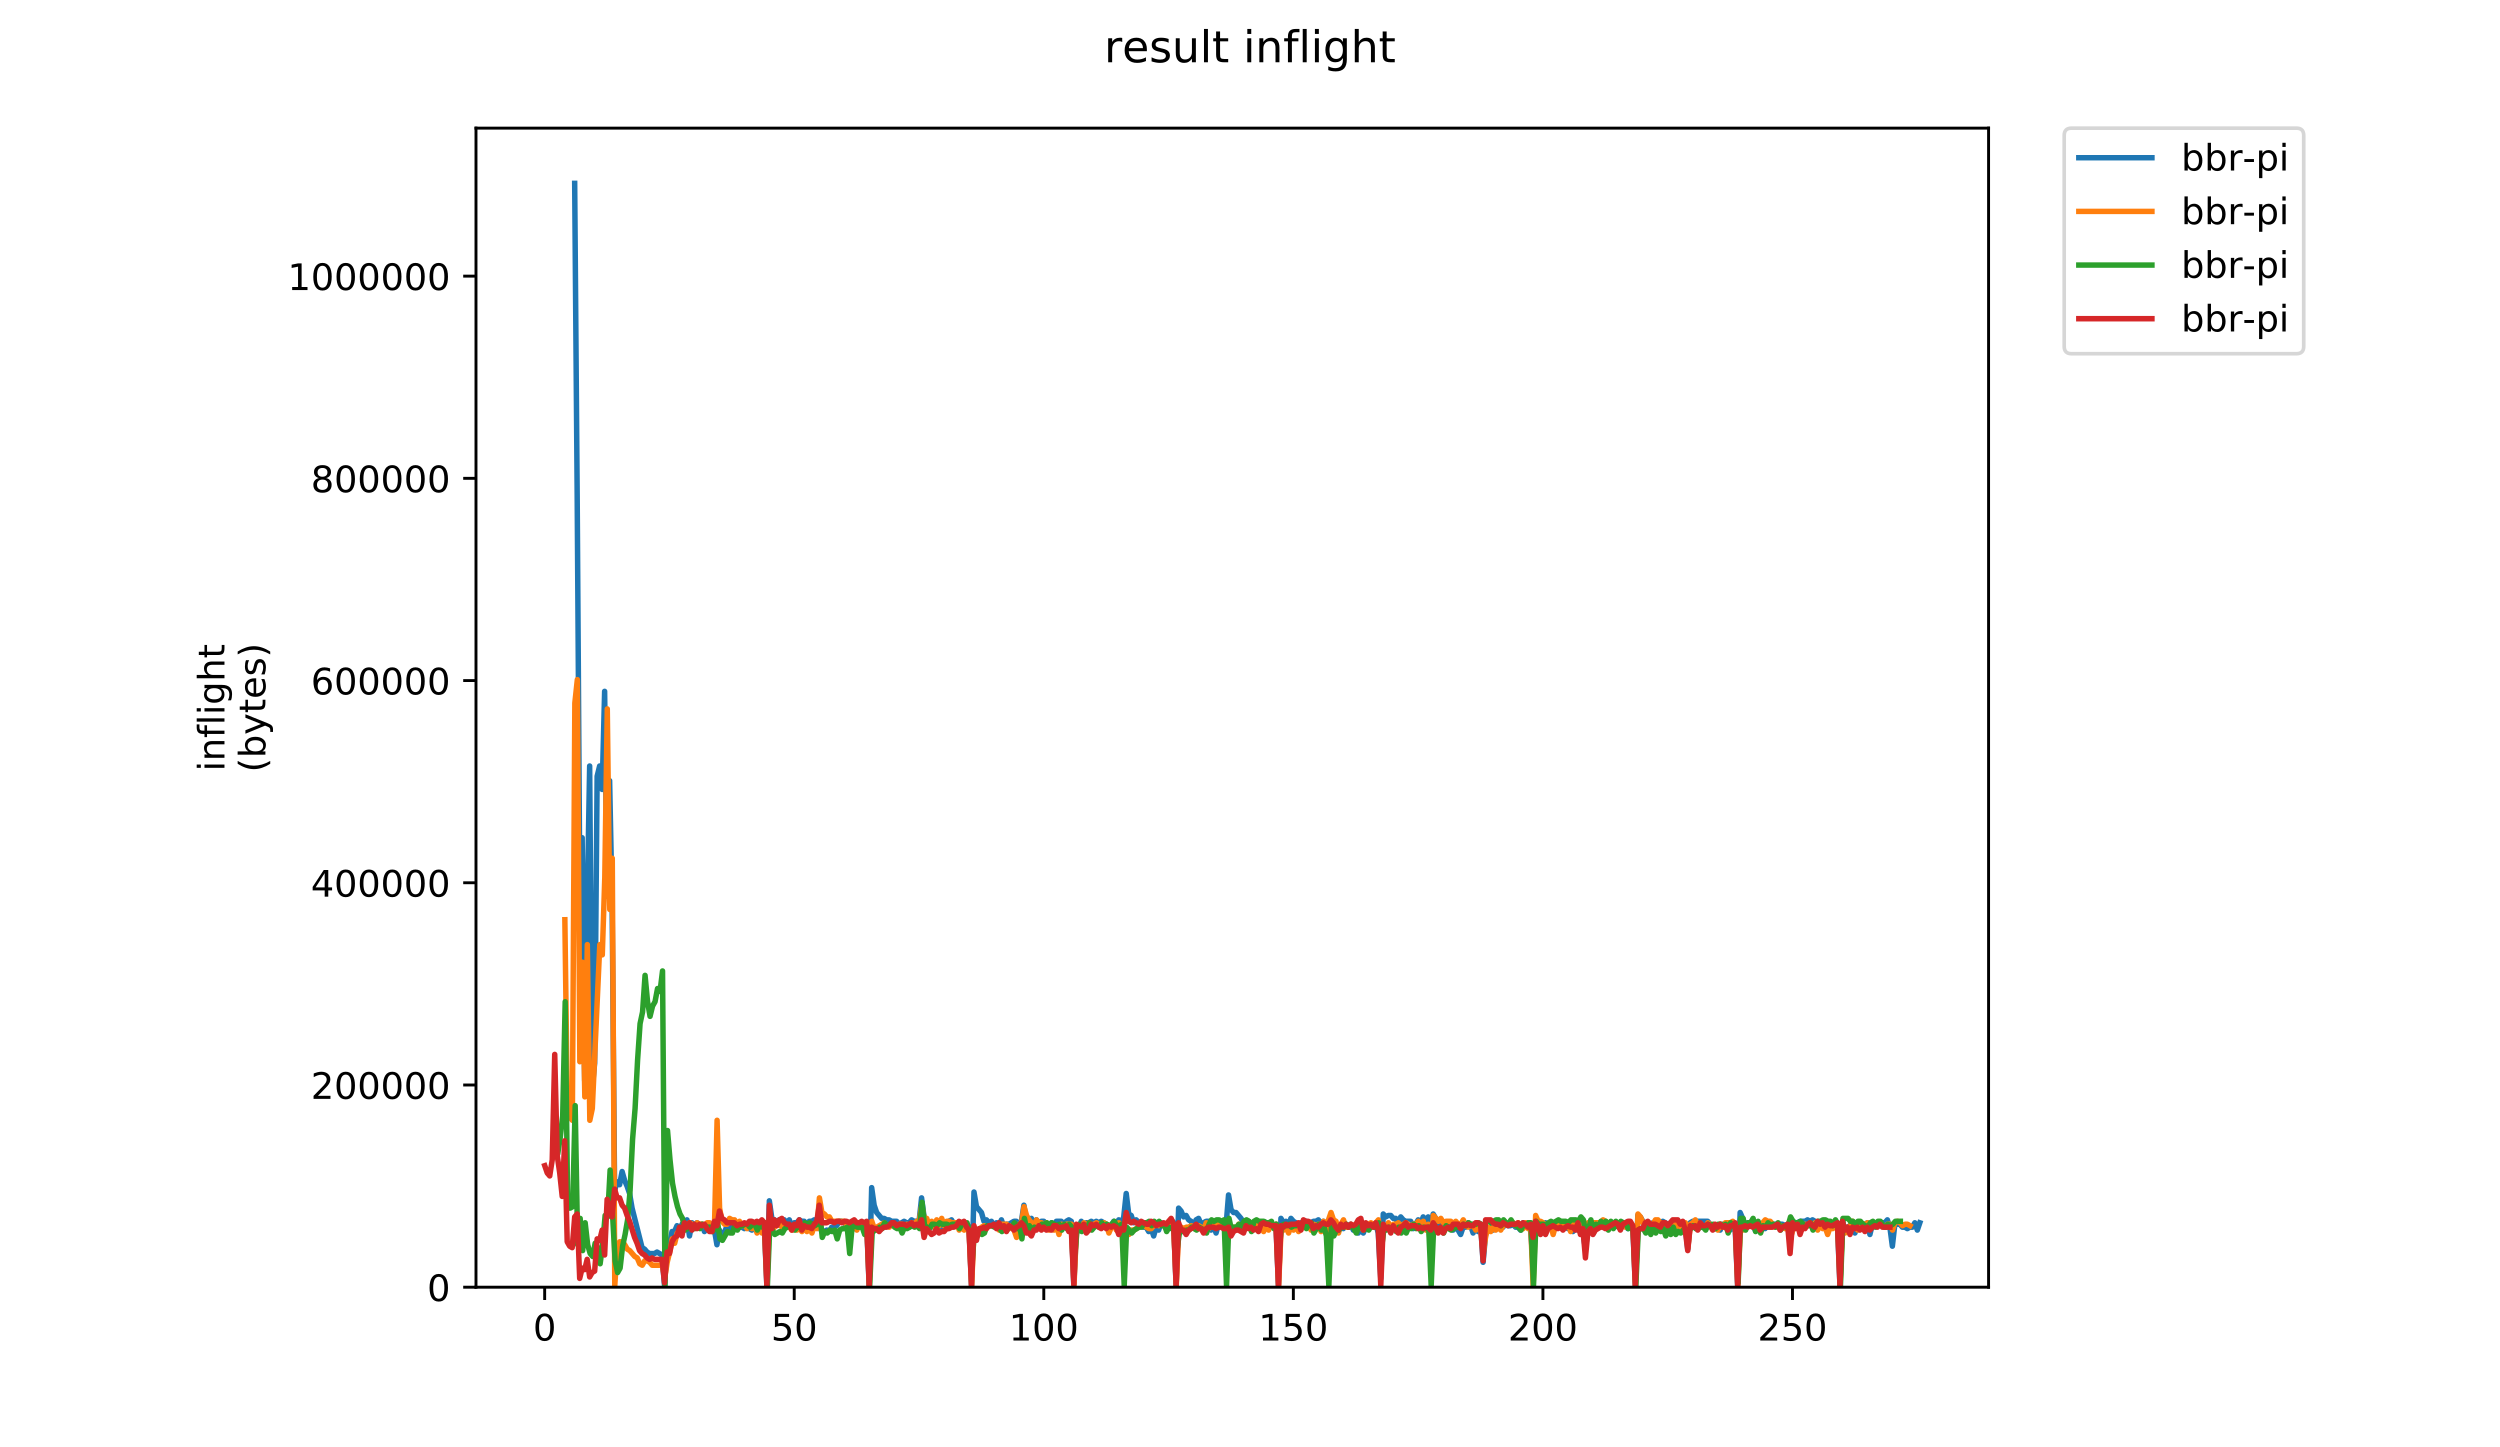<?xml version="1.0" encoding="utf-8" standalone="no"?>
<!DOCTYPE svg PUBLIC "-//W3C//DTD SVG 1.1//EN"
  "http://www.w3.org/Graphics/SVG/1.1/DTD/svg11.dtd">
<!-- Created with matplotlib (https://matplotlib.org/) -->
<svg height="396pt" version="1.1" viewBox="0 0 684 396" width="684pt" xmlns="http://www.w3.org/2000/svg" xmlns:xlink="http://www.w3.org/1999/xlink">
 <defs>
  <style type="text/css">
*{stroke-linecap:butt;stroke-linejoin:round;}
  </style>
 </defs>
 <g id="figure_1">
  <g id="patch_1">
   <path d="M 0 396 
L 684 396 
L 684 0 
L 0 0 
z
" style="fill:#ffffff;"/>
  </g>
  <g id="axes_1">
   <g id="patch_2">
    <path d="M 130.23 352.174 
L 544.074 352.174 
L 544.074 35.062 
L 130.23 35.062 
z
" style="fill:#ffffff;"/>
   </g>
   <g id="matplotlib.axis_1">
    <g id="xtick_1">
     <g id="line2d_1">
      <defs>
       <path d="M 0 0 
L 0 3.5 
" id="m4eec8fb317" style="stroke:#000000;stroke-width:0.8;"/>
      </defs>
      <g>
       <use style="stroke:#000000;stroke-width:0.8;" x="149.021" xlink:href="#m4eec8fb317" y="352.174"/>
      </g>
     </g>
     <g id="text_1">
      <!-- 0 -->
      <defs>
       <path d="M 31.781 66.406 
Q 24.172 66.406 20.328 58.906 
Q 16.5 51.422 16.5 36.375 
Q 16.5 21.391 20.328 13.891 
Q 24.172 6.391 31.781 6.391 
Q 39.453 6.391 43.281 13.891 
Q 47.125 21.391 47.125 36.375 
Q 47.125 51.422 43.281 58.906 
Q 39.453 66.406 31.781 66.406 
z
M 31.781 74.219 
Q 44.047 74.219 50.516 64.516 
Q 56.984 54.828 56.984 36.375 
Q 56.984 17.969 50.516 8.266 
Q 44.047 -1.422 31.781 -1.422 
Q 19.531 -1.422 13.062 8.266 
Q 6.594 17.969 6.594 36.375 
Q 6.594 54.828 13.062 64.516 
Q 19.531 74.219 31.781 74.219 
z
" id="DejaVuSans-48"/>
      </defs>
      <g transform="translate(145.84 366.773)scale(0.1 -0.1)">
       <use xlink:href="#DejaVuSans-48"/>
      </g>
     </g>
    </g>
    <g id="xtick_2">
     <g id="line2d_2">
      <g>
       <use style="stroke:#000000;stroke-width:0.8;" x="217.301" xlink:href="#m4eec8fb317" y="352.174"/>
      </g>
     </g>
     <g id="text_2">
      <!-- 50 -->
      <defs>
       <path d="M 10.797 72.906 
L 49.516 72.906 
L 49.516 64.594 
L 19.828 64.594 
L 19.828 46.734 
Q 21.969 47.469 24.109 47.828 
Q 26.266 48.188 28.422 48.188 
Q 40.625 48.188 47.75 41.5 
Q 54.891 34.812 54.891 23.391 
Q 54.891 11.625 47.562 5.094 
Q 40.234 -1.422 26.906 -1.422 
Q 22.312 -1.422 17.547 -0.641 
Q 12.797 0.141 7.719 1.703 
L 7.719 11.625 
Q 12.109 9.234 16.797 8.062 
Q 21.484 6.891 26.703 6.891 
Q 35.156 6.891 40.078 11.328 
Q 45.016 15.766 45.016 23.391 
Q 45.016 31 40.078 35.438 
Q 35.156 39.891 26.703 39.891 
Q 22.75 39.891 18.812 39.016 
Q 14.891 38.141 10.797 36.281 
z
" id="DejaVuSans-53"/>
      </defs>
      <g transform="translate(210.939 366.773)scale(0.1 -0.1)">
       <use xlink:href="#DejaVuSans-53"/>
       <use x="63.623" xlink:href="#DejaVuSans-48"/>
      </g>
     </g>
    </g>
    <g id="xtick_3">
     <g id="line2d_3">
      <g>
       <use style="stroke:#000000;stroke-width:0.8;" x="285.581" xlink:href="#m4eec8fb317" y="352.174"/>
      </g>
     </g>
     <g id="text_3">
      <!-- 100 -->
      <defs>
       <path d="M 12.406 8.297 
L 28.516 8.297 
L 28.516 63.922 
L 10.984 60.406 
L 10.984 69.391 
L 28.422 72.906 
L 38.281 72.906 
L 38.281 8.297 
L 54.391 8.297 
L 54.391 0 
L 12.406 0 
z
" id="DejaVuSans-49"/>
      </defs>
      <g transform="translate(276.038 366.773)scale(0.1 -0.1)">
       <use xlink:href="#DejaVuSans-49"/>
       <use x="63.623" xlink:href="#DejaVuSans-48"/>
       <use x="127.246" xlink:href="#DejaVuSans-48"/>
      </g>
     </g>
    </g>
    <g id="xtick_4">
     <g id="line2d_4">
      <g>
       <use style="stroke:#000000;stroke-width:0.8;" x="353.862" xlink:href="#m4eec8fb317" y="352.174"/>
      </g>
     </g>
     <g id="text_4">
      <!-- 150 -->
      <g transform="translate(344.318 366.773)scale(0.1 -0.1)">
       <use xlink:href="#DejaVuSans-49"/>
       <use x="63.623" xlink:href="#DejaVuSans-53"/>
       <use x="127.246" xlink:href="#DejaVuSans-48"/>
      </g>
     </g>
    </g>
    <g id="xtick_5">
     <g id="line2d_5">
      <g>
       <use style="stroke:#000000;stroke-width:0.8;" x="422.142" xlink:href="#m4eec8fb317" y="352.174"/>
      </g>
     </g>
     <g id="text_5">
      <!-- 200 -->
      <defs>
       <path d="M 19.188 8.297 
L 53.609 8.297 
L 53.609 0 
L 7.328 0 
L 7.328 8.297 
Q 12.938 14.109 22.625 23.891 
Q 32.328 33.688 34.812 36.531 
Q 39.547 41.844 41.422 45.531 
Q 43.312 49.219 43.312 52.781 
Q 43.312 58.594 39.234 62.25 
Q 35.156 65.922 28.609 65.922 
Q 23.969 65.922 18.812 64.312 
Q 13.672 62.703 7.812 59.422 
L 7.812 69.391 
Q 13.766 71.781 18.938 73 
Q 24.125 74.219 28.422 74.219 
Q 39.75 74.219 46.484 68.547 
Q 53.219 62.891 53.219 53.422 
Q 53.219 48.922 51.531 44.891 
Q 49.859 40.875 45.406 35.406 
Q 44.188 33.984 37.641 27.219 
Q 31.109 20.453 19.188 8.297 
z
" id="DejaVuSans-50"/>
      </defs>
      <g transform="translate(412.598 366.773)scale(0.1 -0.1)">
       <use xlink:href="#DejaVuSans-50"/>
       <use x="63.623" xlink:href="#DejaVuSans-48"/>
       <use x="127.246" xlink:href="#DejaVuSans-48"/>
      </g>
     </g>
    </g>
    <g id="xtick_6">
     <g id="line2d_6">
      <g>
       <use style="stroke:#000000;stroke-width:0.8;" x="490.422" xlink:href="#m4eec8fb317" y="352.174"/>
      </g>
     </g>
     <g id="text_6">
      <!-- 250 -->
      <g transform="translate(480.878 366.773)scale(0.1 -0.1)">
       <use xlink:href="#DejaVuSans-50"/>
       <use x="63.623" xlink:href="#DejaVuSans-53"/>
       <use x="127.246" xlink:href="#DejaVuSans-48"/>
      </g>
     </g>
    </g>
   </g>
   <g id="matplotlib.axis_2">
    <g id="ytick_1">
     <g id="line2d_7">
      <defs>
       <path d="M 0 0 
L -3.5 0 
" id="mfe576d25c7" style="stroke:#000000;stroke-width:0.8;"/>
      </defs>
      <g>
       <use style="stroke:#000000;stroke-width:0.8;" x="130.23" xlink:href="#mfe576d25c7" y="352.174"/>
      </g>
     </g>
     <g id="text_7">
      <!-- 0 -->
      <g transform="translate(116.868 355.973)scale(0.1 -0.1)">
       <use xlink:href="#DejaVuSans-48"/>
      </g>
     </g>
    </g>
    <g id="ytick_2">
     <g id="line2d_8">
      <g>
       <use style="stroke:#000000;stroke-width:0.8;" x="130.23" xlink:href="#mfe576d25c7" y="296.85"/>
      </g>
     </g>
     <g id="text_8">
      <!-- 200000 -->
      <g transform="translate(85.055 300.649)scale(0.1 -0.1)">
       <use xlink:href="#DejaVuSans-50"/>
       <use x="63.623" xlink:href="#DejaVuSans-48"/>
       <use x="127.246" xlink:href="#DejaVuSans-48"/>
       <use x="190.869" xlink:href="#DejaVuSans-48"/>
       <use x="254.492" xlink:href="#DejaVuSans-48"/>
       <use x="318.115" xlink:href="#DejaVuSans-48"/>
      </g>
     </g>
    </g>
    <g id="ytick_3">
     <g id="line2d_9">
      <g>
       <use style="stroke:#000000;stroke-width:0.8;" x="130.23" xlink:href="#mfe576d25c7" y="241.526"/>
      </g>
     </g>
     <g id="text_9">
      <!-- 400000 -->
      <defs>
       <path d="M 37.797 64.312 
L 12.891 25.391 
L 37.797 25.391 
z
M 35.203 72.906 
L 47.609 72.906 
L 47.609 25.391 
L 58.016 25.391 
L 58.016 17.188 
L 47.609 17.188 
L 47.609 0 
L 37.797 0 
L 37.797 17.188 
L 4.891 17.188 
L 4.891 26.703 
z
" id="DejaVuSans-52"/>
      </defs>
      <g transform="translate(85.055 245.326)scale(0.1 -0.1)">
       <use xlink:href="#DejaVuSans-52"/>
       <use x="63.623" xlink:href="#DejaVuSans-48"/>
       <use x="127.246" xlink:href="#DejaVuSans-48"/>
       <use x="190.869" xlink:href="#DejaVuSans-48"/>
       <use x="254.492" xlink:href="#DejaVuSans-48"/>
       <use x="318.115" xlink:href="#DejaVuSans-48"/>
      </g>
     </g>
    </g>
    <g id="ytick_4">
     <g id="line2d_10">
      <g>
       <use style="stroke:#000000;stroke-width:0.8;" x="130.23" xlink:href="#mfe576d25c7" y="186.202"/>
      </g>
     </g>
     <g id="text_10">
      <!-- 600000 -->
      <defs>
       <path d="M 33.016 40.375 
Q 26.375 40.375 22.484 35.828 
Q 18.609 31.297 18.609 23.391 
Q 18.609 15.531 22.484 10.953 
Q 26.375 6.391 33.016 6.391 
Q 39.656 6.391 43.531 10.953 
Q 47.406 15.531 47.406 23.391 
Q 47.406 31.297 43.531 35.828 
Q 39.656 40.375 33.016 40.375 
z
M 52.594 71.297 
L 52.594 62.312 
Q 48.875 64.062 45.094 64.984 
Q 41.312 65.922 37.594 65.922 
Q 27.828 65.922 22.672 59.328 
Q 17.531 52.734 16.797 39.406 
Q 19.672 43.656 24.016 45.922 
Q 28.375 48.188 33.594 48.188 
Q 44.578 48.188 50.953 41.516 
Q 57.328 34.859 57.328 23.391 
Q 57.328 12.156 50.688 5.359 
Q 44.047 -1.422 33.016 -1.422 
Q 20.359 -1.422 13.672 8.266 
Q 6.984 17.969 6.984 36.375 
Q 6.984 53.656 15.188 63.938 
Q 23.391 74.219 37.203 74.219 
Q 40.922 74.219 44.703 73.484 
Q 48.484 72.75 52.594 71.297 
z
" id="DejaVuSans-54"/>
      </defs>
      <g transform="translate(85.055 190.002)scale(0.1 -0.1)">
       <use xlink:href="#DejaVuSans-54"/>
       <use x="63.623" xlink:href="#DejaVuSans-48"/>
       <use x="127.246" xlink:href="#DejaVuSans-48"/>
       <use x="190.869" xlink:href="#DejaVuSans-48"/>
       <use x="254.492" xlink:href="#DejaVuSans-48"/>
       <use x="318.115" xlink:href="#DejaVuSans-48"/>
      </g>
     </g>
    </g>
    <g id="ytick_5">
     <g id="line2d_11">
      <g>
       <use style="stroke:#000000;stroke-width:0.8;" x="130.23" xlink:href="#mfe576d25c7" y="130.878"/>
      </g>
     </g>
     <g id="text_11">
      <!-- 800000 -->
      <defs>
       <path d="M 31.781 34.625 
Q 24.75 34.625 20.719 30.859 
Q 16.703 27.094 16.703 20.516 
Q 16.703 13.922 20.719 10.156 
Q 24.75 6.391 31.781 6.391 
Q 38.812 6.391 42.859 10.172 
Q 46.922 13.969 46.922 20.516 
Q 46.922 27.094 42.891 30.859 
Q 38.875 34.625 31.781 34.625 
z
M 21.922 38.812 
Q 15.578 40.375 12.031 44.719 
Q 8.5 49.078 8.5 55.328 
Q 8.5 64.062 14.719 69.141 
Q 20.953 74.219 31.781 74.219 
Q 42.672 74.219 48.875 69.141 
Q 55.078 64.062 55.078 55.328 
Q 55.078 49.078 51.531 44.719 
Q 48 40.375 41.703 38.812 
Q 48.828 37.156 52.797 32.312 
Q 56.781 27.484 56.781 20.516 
Q 56.781 9.906 50.312 4.234 
Q 43.844 -1.422 31.781 -1.422 
Q 19.734 -1.422 13.25 4.234 
Q 6.781 9.906 6.781 20.516 
Q 6.781 27.484 10.781 32.312 
Q 14.797 37.156 21.922 38.812 
z
M 18.312 54.391 
Q 18.312 48.734 21.844 45.562 
Q 25.391 42.391 31.781 42.391 
Q 38.141 42.391 41.719 45.562 
Q 45.312 48.734 45.312 54.391 
Q 45.312 60.062 41.719 63.234 
Q 38.141 66.406 31.781 66.406 
Q 25.391 66.406 21.844 63.234 
Q 18.312 60.062 18.312 54.391 
z
" id="DejaVuSans-56"/>
      </defs>
      <g transform="translate(85.055 134.678)scale(0.1 -0.1)">
       <use xlink:href="#DejaVuSans-56"/>
       <use x="63.623" xlink:href="#DejaVuSans-48"/>
       <use x="127.246" xlink:href="#DejaVuSans-48"/>
       <use x="190.869" xlink:href="#DejaVuSans-48"/>
       <use x="254.492" xlink:href="#DejaVuSans-48"/>
       <use x="318.115" xlink:href="#DejaVuSans-48"/>
      </g>
     </g>
    </g>
    <g id="ytick_6">
     <g id="line2d_12">
      <g>
       <use style="stroke:#000000;stroke-width:0.8;" x="130.23" xlink:href="#mfe576d25c7" y="75.555"/>
      </g>
     </g>
     <g id="text_12">
      <!-- 1000000 -->
      <g transform="translate(78.693 79.354)scale(0.1 -0.1)">
       <use xlink:href="#DejaVuSans-49"/>
       <use x="63.623" xlink:href="#DejaVuSans-48"/>
       <use x="127.246" xlink:href="#DejaVuSans-48"/>
       <use x="190.869" xlink:href="#DejaVuSans-48"/>
       <use x="254.492" xlink:href="#DejaVuSans-48"/>
       <use x="318.115" xlink:href="#DejaVuSans-48"/>
       <use x="381.738" xlink:href="#DejaVuSans-48"/>
      </g>
     </g>
    </g>
    <g id="text_13">
     <!-- inflight -->
     <defs>
      <path d="M 9.422 54.688 
L 18.406 54.688 
L 18.406 0 
L 9.422 0 
z
M 9.422 75.984 
L 18.406 75.984 
L 18.406 64.594 
L 9.422 64.594 
z
" id="DejaVuSans-105"/>
      <path d="M 54.891 33.016 
L 54.891 0 
L 45.906 0 
L 45.906 32.719 
Q 45.906 40.484 42.875 44.328 
Q 39.844 48.188 33.797 48.188 
Q 26.516 48.188 22.312 43.547 
Q 18.109 38.922 18.109 30.906 
L 18.109 0 
L 9.078 0 
L 9.078 54.688 
L 18.109 54.688 
L 18.109 46.188 
Q 21.344 51.125 25.703 53.562 
Q 30.078 56 35.797 56 
Q 45.219 56 50.047 50.172 
Q 54.891 44.344 54.891 33.016 
z
" id="DejaVuSans-110"/>
      <path d="M 37.109 75.984 
L 37.109 68.5 
L 28.516 68.5 
Q 23.688 68.5 21.797 66.547 
Q 19.922 64.594 19.922 59.516 
L 19.922 54.688 
L 34.719 54.688 
L 34.719 47.703 
L 19.922 47.703 
L 19.922 0 
L 10.891 0 
L 10.891 47.703 
L 2.297 47.703 
L 2.297 54.688 
L 10.891 54.688 
L 10.891 58.5 
Q 10.891 67.625 15.141 71.797 
Q 19.391 75.984 28.609 75.984 
z
" id="DejaVuSans-102"/>
      <path d="M 9.422 75.984 
L 18.406 75.984 
L 18.406 0 
L 9.422 0 
z
" id="DejaVuSans-108"/>
      <path d="M 45.406 27.984 
Q 45.406 37.75 41.375 43.109 
Q 37.359 48.484 30.078 48.484 
Q 22.859 48.484 18.828 43.109 
Q 14.797 37.75 14.797 27.984 
Q 14.797 18.266 18.828 12.891 
Q 22.859 7.516 30.078 7.516 
Q 37.359 7.516 41.375 12.891 
Q 45.406 18.266 45.406 27.984 
z
M 54.391 6.781 
Q 54.391 -7.172 48.188 -13.984 
Q 42 -20.797 29.203 -20.797 
Q 24.469 -20.797 20.266 -20.094 
Q 16.062 -19.391 12.109 -17.922 
L 12.109 -9.188 
Q 16.062 -11.328 19.922 -12.344 
Q 23.781 -13.375 27.781 -13.375 
Q 36.625 -13.375 41.016 -8.766 
Q 45.406 -4.156 45.406 5.172 
L 45.406 9.625 
Q 42.625 4.781 38.281 2.391 
Q 33.938 0 27.875 0 
Q 17.828 0 11.672 7.656 
Q 5.516 15.328 5.516 27.984 
Q 5.516 40.672 11.672 48.328 
Q 17.828 56 27.875 56 
Q 33.938 56 38.281 53.609 
Q 42.625 51.219 45.406 46.391 
L 45.406 54.688 
L 54.391 54.688 
z
" id="DejaVuSans-103"/>
      <path d="M 54.891 33.016 
L 54.891 0 
L 45.906 0 
L 45.906 32.719 
Q 45.906 40.484 42.875 44.328 
Q 39.844 48.188 33.797 48.188 
Q 26.516 48.188 22.312 43.547 
Q 18.109 38.922 18.109 30.906 
L 18.109 0 
L 9.078 0 
L 9.078 75.984 
L 18.109 75.984 
L 18.109 46.188 
Q 21.344 51.125 25.703 53.562 
Q 30.078 56 35.797 56 
Q 45.219 56 50.047 50.172 
Q 54.891 44.344 54.891 33.016 
z
" id="DejaVuSans-104"/>
      <path d="M 18.312 70.219 
L 18.312 54.688 
L 36.812 54.688 
L 36.812 47.703 
L 18.312 47.703 
L 18.312 18.016 
Q 18.312 11.328 20.141 9.422 
Q 21.969 7.516 27.594 7.516 
L 36.812 7.516 
L 36.812 0 
L 27.594 0 
Q 17.188 0 13.234 3.875 
Q 9.281 7.766 9.281 18.016 
L 9.281 47.703 
L 2.688 47.703 
L 2.688 54.688 
L 9.281 54.688 
L 9.281 70.219 
z
" id="DejaVuSans-116"/>
     </defs>
     <g transform="translate(61.415 211.018)rotate(-90)scale(0.1 -0.1)">
      <use xlink:href="#DejaVuSans-105"/>
      <use x="27.783" xlink:href="#DejaVuSans-110"/>
      <use x="91.162" xlink:href="#DejaVuSans-102"/>
      <use x="126.367" xlink:href="#DejaVuSans-108"/>
      <use x="154.15" xlink:href="#DejaVuSans-105"/>
      <use x="181.934" xlink:href="#DejaVuSans-103"/>
      <use x="245.41" xlink:href="#DejaVuSans-104"/>
      <use x="308.789" xlink:href="#DejaVuSans-116"/>
     </g>
     <!-- (bytes) -->
     <defs>
      <path d="M 31 75.875 
Q 24.469 64.656 21.281 53.656 
Q 18.109 42.672 18.109 31.391 
Q 18.109 20.125 21.312 9.062 
Q 24.516 -2 31 -13.188 
L 23.188 -13.188 
Q 15.875 -1.703 12.234 9.375 
Q 8.594 20.453 8.594 31.391 
Q 8.594 42.281 12.203 53.312 
Q 15.828 64.359 23.188 75.875 
z
" id="DejaVuSans-40"/>
      <path d="M 48.688 27.297 
Q 48.688 37.203 44.609 42.844 
Q 40.531 48.484 33.406 48.484 
Q 26.266 48.484 22.188 42.844 
Q 18.109 37.203 18.109 27.297 
Q 18.109 17.391 22.188 11.75 
Q 26.266 6.109 33.406 6.109 
Q 40.531 6.109 44.609 11.75 
Q 48.688 17.391 48.688 27.297 
z
M 18.109 46.391 
Q 20.953 51.266 25.266 53.625 
Q 29.594 56 35.594 56 
Q 45.562 56 51.781 48.094 
Q 58.016 40.188 58.016 27.297 
Q 58.016 14.406 51.781 6.484 
Q 45.562 -1.422 35.594 -1.422 
Q 29.594 -1.422 25.266 0.953 
Q 20.953 3.328 18.109 8.203 
L 18.109 0 
L 9.078 0 
L 9.078 75.984 
L 18.109 75.984 
z
" id="DejaVuSans-98"/>
      <path d="M 32.172 -5.078 
Q 28.375 -14.844 24.75 -17.812 
Q 21.141 -20.797 15.094 -20.797 
L 7.906 -20.797 
L 7.906 -13.281 
L 13.188 -13.281 
Q 16.891 -13.281 18.938 -11.516 
Q 21 -9.766 23.484 -3.219 
L 25.094 0.875 
L 2.984 54.688 
L 12.5 54.688 
L 29.594 11.922 
L 46.688 54.688 
L 56.203 54.688 
z
" id="DejaVuSans-121"/>
      <path d="M 56.203 29.594 
L 56.203 25.203 
L 14.891 25.203 
Q 15.484 15.922 20.484 11.062 
Q 25.484 6.203 34.422 6.203 
Q 39.594 6.203 44.453 7.469 
Q 49.312 8.734 54.109 11.281 
L 54.109 2.781 
Q 49.266 0.734 44.188 -0.344 
Q 39.109 -1.422 33.891 -1.422 
Q 20.797 -1.422 13.156 6.188 
Q 5.516 13.812 5.516 26.812 
Q 5.516 40.234 12.766 48.109 
Q 20.016 56 32.328 56 
Q 43.359 56 49.781 48.891 
Q 56.203 41.797 56.203 29.594 
z
M 47.219 32.234 
Q 47.125 39.594 43.094 43.984 
Q 39.062 48.391 32.422 48.391 
Q 24.906 48.391 20.391 44.141 
Q 15.875 39.891 15.188 32.172 
z
" id="DejaVuSans-101"/>
      <path d="M 44.281 53.078 
L 44.281 44.578 
Q 40.484 46.531 36.375 47.5 
Q 32.281 48.484 27.875 48.484 
Q 21.188 48.484 17.844 46.438 
Q 14.5 44.391 14.5 40.281 
Q 14.5 37.156 16.891 35.375 
Q 19.281 33.594 26.516 31.984 
L 29.594 31.297 
Q 39.156 29.25 43.188 25.516 
Q 47.219 21.781 47.219 15.094 
Q 47.219 7.469 41.188 3.016 
Q 35.156 -1.422 24.609 -1.422 
Q 20.219 -1.422 15.453 -0.562 
Q 10.688 0.297 5.422 2 
L 5.422 11.281 
Q 10.406 8.688 15.234 7.391 
Q 20.062 6.109 24.812 6.109 
Q 31.156 6.109 34.562 8.281 
Q 37.984 10.453 37.984 14.406 
Q 37.984 18.062 35.516 20.016 
Q 33.062 21.969 24.703 23.781 
L 21.578 24.516 
Q 13.234 26.266 9.516 29.906 
Q 5.812 33.547 5.812 39.891 
Q 5.812 47.609 11.281 51.797 
Q 16.75 56 26.812 56 
Q 31.781 56 36.172 55.266 
Q 40.578 54.547 44.281 53.078 
z
" id="DejaVuSans-115"/>
      <path d="M 8.016 75.875 
L 15.828 75.875 
Q 23.141 64.359 26.781 53.312 
Q 30.422 42.281 30.422 31.391 
Q 30.422 20.453 26.781 9.375 
Q 23.141 -1.703 15.828 -13.188 
L 8.016 -13.188 
Q 14.5 -2 17.703 9.062 
Q 20.906 20.125 20.906 31.391 
Q 20.906 42.672 17.703 53.656 
Q 14.5 64.656 8.016 75.875 
z
" id="DejaVuSans-41"/>
     </defs>
     <g transform="translate(72.613 211.295)rotate(-90)scale(0.1 -0.1)">
      <use xlink:href="#DejaVuSans-40"/>
      <use x="39.014" xlink:href="#DejaVuSans-98"/>
      <use x="102.49" xlink:href="#DejaVuSans-121"/>
      <use x="161.67" xlink:href="#DejaVuSans-116"/>
      <use x="200.879" xlink:href="#DejaVuSans-101"/>
      <use x="262.402" xlink:href="#DejaVuSans-115"/>
      <use x="314.502" xlink:href="#DejaVuSans-41"/>
     </g>
    </g>
   </g>
   <g id="line2d_13">
    <path clip-path="url(#pe3a3606c68)" d="M 157.232 50.163 
L 157.915 135.479 
L 158.598 237.618 
L 159.281 229.207 
L 159.963 295.697 
L 160.646 248.433 
L 161.329 209.58 
L 162.012 298.101 
L 162.695 290.891 
L 163.377 212.384 
L 164.06 209.58 
L 164.743 215.989 
L 165.426 189.152 
L 166.109 245.229 
L 166.791 213.586 
L 167.474 247.231 
L 168.157 325.738 
L 168.84 323.335 
L 169.523 324.136 
L 170.205 320.531 
L 170.888 322.934 
L 171.571 324.537 
L 172.254 326.539 
L 172.937 330.545 
L 175.668 341.359 
L 176.351 341.76 
L 177.033 342.561 
L 177.716 342.962 
L 179.082 342.962 
L 179.765 342.561 
L 181.13 343.362 
L 181.813 351.774 
L 182.496 340.558 
L 183.179 340.558 
L 183.861 336.953 
L 184.544 336.953 
L 185.227 335.351 
L 185.91 337.354 
L 186.593 334.951 
L 187.275 335.351 
L 187.958 333.749 
L 188.641 338.155 
L 189.324 334.55 
L 190.007 335.752 
L 190.689 334.55 
L 191.372 335.752 
L 192.055 334.951 
L 192.738 336.953 
L 193.421 335.351 
L 194.103 335.752 
L 194.786 334.951 
L 195.469 336.553 
L 196.152 340.558 
L 196.835 336.553 
L 197.518 337.755 
L 198.2 337.354 
L 198.883 335.351 
L 199.566 336.553 
L 200.249 334.55 
L 200.932 334.55 
L 201.614 335.351 
L 202.297 335.752 
L 202.98 335.752 
L 203.663 336.152 
L 204.346 335.351 
L 205.028 336.152 
L 205.711 336.553 
L 206.394 336.152 
L 207.077 334.951 
L 207.76 336.553 
L 208.442 334.55 
L 209.125 335.752 
L 209.808 351.774 
L 210.491 328.542 
L 211.174 333.349 
L 212.539 334.15 
L 213.222 333.749 
L 213.905 334.15 
L 214.588 333.749 
L 215.27 334.951 
L 215.953 333.749 
L 216.636 335.752 
L 217.319 334.55 
L 218.002 334.55 
L 218.684 333.749 
L 219.367 334.15 
L 220.05 334.15 
L 220.733 335.752 
L 221.416 334.15 
L 222.098 334.15 
L 222.781 333.749 
L 223.464 334.951 
L 224.147 335.351 
L 224.83 336.953 
L 225.512 336.953 
L 226.195 336.553 
L 226.878 336.953 
L 227.561 335.752 
L 228.244 335.752 
L 228.926 335.351 
L 229.609 334.15 
L 230.292 334.15 
L 230.975 334.55 
L 231.658 335.351 
L 232.34 335.351 
L 233.023 334.951 
L 233.706 336.152 
L 234.389 334.951 
L 235.072 335.351 
L 235.754 334.951 
L 236.437 335.351 
L 237.12 334.951 
L 237.803 351.774 
L 238.486 324.937 
L 239.168 329.744 
L 239.851 331.746 
L 241.217 333.349 
L 241.9 333.349 
L 242.582 333.749 
L 243.265 333.749 
L 243.948 334.15 
L 245.314 334.15 
L 245.996 334.951 
L 247.362 334.15 
L 248.045 334.55 
L 248.728 334.55 
L 249.411 333.749 
L 250.093 334.15 
L 251.459 334.15 
L 252.142 327.741 
L 252.825 332.948 
L 253.507 334.15 
L 254.19 334.951 
L 255.556 335.752 
L 256.239 334.951 
L 256.921 335.752 
L 257.604 335.752 
L 258.287 334.55 
L 258.97 334.951 
L 259.653 334.15 
L 260.335 333.749 
L 261.018 334.951 
L 261.701 334.55 
L 262.384 335.752 
L 263.067 335.351 
L 263.749 335.752 
L 264.432 334.951 
L 265.115 335.752 
L 265.798 351.774 
L 266.481 326.139 
L 267.163 330.144 
L 268.529 331.746 
L 269.212 334.15 
L 269.895 333.749 
L 270.577 334.55 
L 271.26 334.15 
L 271.943 335.351 
L 272.626 334.55 
L 273.309 335.351 
L 273.991 333.749 
L 274.674 335.752 
L 275.357 334.951 
L 276.04 334.951 
L 277.405 334.15 
L 278.088 334.15 
L 278.771 335.752 
L 279.454 334.15 
L 280.137 329.744 
L 280.819 334.15 
L 282.185 333.349 
L 282.868 335.351 
L 283.551 333.749 
L 284.233 335.351 
L 284.916 334.15 
L 285.599 334.15 
L 286.282 335.351 
L 286.965 335.752 
L 287.647 334.55 
L 288.33 335.351 
L 289.013 334.15 
L 290.379 334.15 
L 291.061 335.351 
L 291.744 334.15 
L 292.427 333.749 
L 293.11 334.15 
L 293.793 351.774 
L 294.475 337.354 
L 295.158 336.152 
L 295.841 334.15 
L 296.524 335.351 
L 297.207 334.55 
L 297.89 334.55 
L 298.572 334.15 
L 299.255 334.55 
L 299.938 334.15 
L 300.621 334.55 
L 301.304 334.15 
L 302.669 334.951 
L 303.352 336.152 
L 304.035 335.351 
L 304.718 334.15 
L 305.4 335.752 
L 306.083 333.749 
L 306.766 334.951 
L 307.449 332.948 
L 308.132 326.539 
L 308.814 332.147 
L 309.497 332.547 
L 310.18 334.55 
L 310.863 333.749 
L 311.546 334.55 
L 312.228 334.951 
L 312.911 335.752 
L 313.594 335.752 
L 314.277 336.953 
L 314.96 336.152 
L 315.642 338.155 
L 316.325 335.752 
L 317.008 336.553 
L 317.691 334.55 
L 318.374 335.351 
L 319.739 334.55 
L 320.422 333.749 
L 321.105 334.55 
L 321.788 351.774 
L 322.47 330.545 
L 323.153 331.346 
L 323.836 332.948 
L 324.519 332.547 
L 325.202 333.749 
L 325.884 334.15 
L 326.567 335.752 
L 327.25 333.749 
L 327.933 333.349 
L 328.616 334.951 
L 329.981 334.15 
L 330.664 334.15 
L 331.347 336.553 
L 332.03 335.351 
L 332.712 337.354 
L 333.395 334.951 
L 334.078 335.351 
L 335.444 335.351 
L 336.126 326.94 
L 336.809 330.945 
L 337.492 331.746 
L 338.175 331.746 
L 339.54 333.349 
L 340.223 334.55 
L 340.906 334.15 
L 341.589 334.15 
L 342.272 335.752 
L 342.954 334.55 
L 343.637 335.752 
L 344.32 334.951 
L 345.003 336.152 
L 345.686 335.351 
L 346.369 334.951 
L 347.051 336.152 
L 347.734 334.951 
L 348.417 335.752 
L 349.1 334.951 
L 349.783 351.774 
L 350.465 333.349 
L 351.148 334.55 
L 351.831 334.15 
L 352.514 335.351 
L 353.197 333.349 
L 353.879 334.15 
L 354.562 334.55 
L 355.245 336.152 
L 355.928 334.55 
L 356.611 334.951 
L 357.293 334.15 
L 357.976 334.951 
L 359.342 334.15 
L 360.025 334.15 
L 360.707 333.749 
L 361.39 334.951 
L 362.073 334.15 
L 362.756 336.553 
L 363.439 335.351 
L 364.121 333.349 
L 364.804 337.354 
L 365.487 335.752 
L 366.853 335.752 
L 367.535 336.152 
L 368.218 334.951 
L 368.901 335.351 
L 369.584 334.951 
L 370.267 336.553 
L 370.949 335.351 
L 371.632 337.354 
L 372.315 334.951 
L 372.998 337.354 
L 373.681 335.752 
L 374.363 336.152 
L 375.046 335.351 
L 375.729 335.351 
L 376.412 334.951 
L 377.095 337.354 
L 377.777 349.771 
L 378.46 332.147 
L 379.143 332.948 
L 379.826 332.547 
L 380.509 332.547 
L 381.191 333.349 
L 381.874 333.349 
L 382.557 334.951 
L 383.24 332.948 
L 383.923 333.749 
L 384.605 334.15 
L 385.971 334.15 
L 386.654 336.152 
L 388.019 333.749 
L 388.702 334.951 
L 389.385 332.948 
L 390.068 334.951 
L 390.751 332.948 
L 391.433 336.553 
L 392.116 332.147 
L 392.799 333.349 
L 393.482 335.752 
L 394.165 334.15 
L 396.896 335.752 
L 397.579 336.553 
L 398.262 335.752 
L 398.944 336.553 
L 399.627 337.755 
L 400.31 335.752 
L 400.993 335.752 
L 401.676 334.55 
L 402.358 335.351 
L 403.041 337.354 
L 403.724 334.951 
L 404.407 336.953 
L 405.09 334.951 
L 405.772 345.365 
L 406.455 337.755 
L 407.138 336.553 
L 407.821 335.752 
L 408.504 336.553 
L 409.186 335.752 
L 409.869 335.752 
L 410.552 335.351 
L 411.235 335.752 
L 411.918 334.55 
L 412.6 335.351 
L 413.283 335.351 
L 413.966 334.951 
L 414.649 335.752 
L 415.332 335.752 
L 416.014 336.553 
L 416.697 334.55 
L 417.38 334.951 
L 418.063 334.55 
L 418.746 336.152 
L 419.428 345.365 
L 420.111 334.951 
L 420.794 335.752 
L 422.16 335.752 
L 422.842 334.55 
L 423.525 335.752 
L 424.208 335.351 
L 424.891 335.351 
L 425.574 334.951 
L 426.939 334.951 
L 427.622 334.55 
L 428.305 334.55 
L 428.988 336.152 
L 429.67 335.752 
L 430.353 336.953 
L 431.036 336.152 
L 431.719 336.553 
L 432.402 335.752 
L 433.084 336.953 
L 433.767 341.76 
L 434.45 336.152 
L 435.133 334.15 
L 435.816 334.951 
L 436.498 334.951 
L 437.181 335.351 
L 437.864 334.55 
L 439.23 335.351 
L 439.912 334.951 
L 440.595 334.951 
L 441.278 335.351 
L 442.644 335.351 
L 443.326 334.951 
L 444.009 334.951 
L 444.692 335.351 
L 445.375 336.152 
L 446.058 334.951 
L 446.741 335.752 
L 447.423 351.774 
L 448.106 332.547 
L 448.789 332.948 
L 449.472 334.15 
L 450.155 336.553 
L 450.837 334.951 
L 451.52 335.351 
L 452.203 334.55 
L 452.886 335.752 
L 453.569 335.752 
L 454.251 334.55 
L 454.934 334.15 
L 456.3 334.951 
L 456.983 336.953 
L 457.665 334.55 
L 458.348 335.351 
L 459.031 334.951 
L 459.714 336.152 
L 460.397 335.351 
L 461.079 335.351 
L 461.762 341.76 
L 462.445 334.55 
L 463.128 334.15 
L 463.811 334.55 
L 464.493 334.15 
L 467.225 334.15 
L 467.907 334.951 
L 468.59 336.152 
L 469.273 336.152 
L 469.956 335.351 
L 470.639 336.553 
L 471.321 334.951 
L 472.004 335.752 
L 472.687 335.351 
L 473.37 336.553 
L 474.053 334.951 
L 474.735 335.752 
L 475.418 351.774 
L 476.101 331.746 
L 476.784 333.349 
L 477.467 335.752 
L 478.149 334.55 
L 478.832 335.351 
L 479.515 333.749 
L 480.198 336.553 
L 480.881 334.951 
L 481.563 336.553 
L 482.246 334.951 
L 482.929 336.152 
L 483.612 334.951 
L 484.295 335.351 
L 484.977 334.951 
L 487.709 334.951 
L 488.391 335.351 
L 489.074 334.951 
L 489.757 339.757 
L 490.44 335.351 
L 491.123 334.55 
L 491.805 334.55 
L 492.488 334.15 
L 493.854 334.15 
L 494.537 333.749 
L 495.22 334.15 
L 495.902 333.749 
L 497.951 334.951 
L 499.316 334.951 
L 499.999 335.351 
L 500.682 335.351 
L 501.365 334.55 
L 502.73 335.351 
L 503.413 351.774 
L 504.096 334.15 
L 504.779 336.553 
L 505.462 335.752 
L 506.144 335.351 
L 506.827 334.55 
L 507.51 337.354 
L 508.193 335.351 
L 508.876 336.152 
L 509.558 334.951 
L 510.241 334.951 
L 510.924 334.55 
L 511.607 337.755 
L 512.29 334.951 
L 512.972 335.351 
L 513.655 335.351 
L 514.338 334.55 
L 515.704 334.55 
L 516.386 333.749 
L 517.069 335.752 
L 517.752 340.959 
L 518.435 334.951 
L 519.8 334.951 
L 520.483 335.752 
L 521.166 335.752 
L 521.849 336.152 
L 522.532 335.752 
L 523.214 335.752 
L 523.897 334.55 
L 524.58 336.553 
L 525.263 334.55 
L 525.263 334.55 
" style="fill:none;stroke:#1f77b4;stroke-linecap:square;stroke-width:1.5;"/>
   </g>
   <g id="line2d_14">
    <path clip-path="url(#pe3a3606c68)" d="M 154.545 251.637 
L 155.227 302.907 
L 155.91 305.711 
L 156.593 306.512 
L 157.276 192.357 
L 157.959 185.948 
L 158.641 290.49 
L 159.324 263.253 
L 160.007 300.103 
L 160.69 258.447 
L 161.373 306.512 
L 162.055 303.308 
L 164.104 258.447 
L 164.787 261.25 
L 165.469 240.021 
L 166.152 193.959 
L 166.835 248.833 
L 167.518 234.814 
L 168.201 351.774 
L 168.883 341.359 
L 169.566 339.757 
L 170.249 339.757 
L 170.932 340.558 
L 171.615 341.76 
L 172.297 342.161 
L 173.663 343.763 
L 174.346 344.163 
L 175.029 345.765 
L 175.712 346.166 
L 176.394 344.964 
L 177.077 344.964 
L 177.76 345.365 
L 178.443 346.166 
L 180.491 346.166 
L 181.174 345.765 
L 181.857 349.771 
L 182.54 345.365 
L 183.222 342.561 
L 183.905 338.956 
L 184.588 340.158 
L 185.271 337.354 
L 185.954 337.354 
L 186.636 336.152 
L 187.319 335.752 
L 188.002 335.752 
L 188.685 334.55 
L 190.05 335.351 
L 190.733 334.55 
L 191.416 334.951 
L 192.099 334.951 
L 192.782 335.351 
L 193.464 334.55 
L 194.147 334.55 
L 194.83 335.351 
L 195.513 334.15 
L 196.196 306.512 
L 196.878 330.545 
L 197.561 334.15 
L 198.244 334.951 
L 198.927 334.951 
L 199.61 333.349 
L 200.292 333.749 
L 200.975 333.749 
L 201.658 334.951 
L 202.341 334.15 
L 203.024 335.351 
L 203.706 334.951 
L 204.389 336.152 
L 205.072 334.951 
L 205.755 336.152 
L 206.438 334.951 
L 207.12 337.354 
L 207.803 334.951 
L 208.486 337.354 
L 209.169 335.752 
L 209.852 351.774 
L 210.534 333.349 
L 211.217 336.553 
L 211.9 335.752 
L 212.583 334.55 
L 213.266 334.951 
L 213.948 335.752 
L 214.631 335.752 
L 215.314 335.351 
L 215.997 335.752 
L 216.68 336.553 
L 217.362 335.752 
L 218.045 336.553 
L 218.728 336.152 
L 219.411 336.953 
L 220.094 335.752 
L 220.776 336.953 
L 221.459 335.752 
L 222.142 337.354 
L 222.825 335.351 
L 223.508 336.152 
L 224.191 327.741 
L 224.873 331.746 
L 225.556 332.147 
L 226.239 332.948 
L 226.922 332.948 
L 227.605 334.15 
L 231.019 334.15 
L 231.701 335.351 
L 232.384 334.951 
L 233.067 335.752 
L 233.75 334.951 
L 234.433 336.553 
L 235.115 334.951 
L 235.798 334.951 
L 236.481 334.55 
L 237.164 335.351 
L 237.847 351.774 
L 238.529 334.15 
L 239.212 336.152 
L 241.943 334.55 
L 242.626 335.351 
L 243.309 335.752 
L 243.992 334.951 
L 244.675 334.951 
L 245.357 335.351 
L 246.04 334.951 
L 246.723 334.951 
L 247.406 336.152 
L 248.089 334.951 
L 248.771 335.752 
L 249.454 334.55 
L 250.137 334.951 
L 250.82 334.15 
L 251.503 334.15 
L 252.185 329.744 
L 252.868 333.349 
L 253.551 333.349 
L 254.234 335.351 
L 254.917 334.15 
L 255.599 335.752 
L 256.282 333.749 
L 256.965 335.351 
L 257.648 333.349 
L 258.331 335.351 
L 259.013 334.15 
L 259.696 334.15 
L 260.379 334.55 
L 261.745 334.55 
L 262.427 336.553 
L 263.11 334.951 
L 263.793 336.553 
L 264.476 334.951 
L 265.159 336.953 
L 265.841 351.774 
L 266.524 335.752 
L 267.207 336.953 
L 267.89 336.553 
L 268.573 335.752 
L 269.255 335.351 
L 269.938 335.752 
L 270.621 335.351 
L 272.67 335.351 
L 273.352 336.553 
L 274.035 334.951 
L 275.401 334.951 
L 276.084 336.152 
L 276.766 335.351 
L 277.449 336.553 
L 278.132 338.556 
L 278.815 334.951 
L 279.498 334.55 
L 280.18 330.144 
L 280.863 332.547 
L 281.546 333.749 
L 282.912 335.351 
L 283.594 333.749 
L 284.277 334.55 
L 284.96 334.55 
L 285.643 336.152 
L 286.326 334.55 
L 287.008 336.553 
L 287.691 335.752 
L 288.374 336.553 
L 289.057 335.351 
L 289.74 337.755 
L 290.422 334.951 
L 291.105 335.752 
L 291.788 334.951 
L 293.154 334.951 
L 293.836 351.774 
L 294.519 336.553 
L 295.202 335.351 
L 295.885 335.752 
L 296.568 334.55 
L 297.25 335.351 
L 297.933 334.55 
L 298.616 335.752 
L 299.299 334.951 
L 299.982 334.55 
L 300.664 334.951 
L 301.347 335.752 
L 302.03 334.55 
L 302.713 334.951 
L 303.396 337.354 
L 304.078 335.752 
L 304.761 334.951 
L 305.444 336.553 
L 306.127 334.55 
L 306.81 336.553 
L 307.492 334.951 
L 308.175 336.553 
L 308.858 337.755 
L 309.541 336.553 
L 310.224 336.553 
L 310.906 336.152 
L 311.589 335.351 
L 312.272 334.951 
L 314.32 336.152 
L 315.003 336.152 
L 315.686 335.351 
L 316.369 334.951 
L 317.052 335.351 
L 317.734 334.951 
L 318.417 335.351 
L 319.1 334.951 
L 320.466 334.951 
L 321.149 336.152 
L 321.831 351.774 
L 322.514 335.752 
L 323.197 335.752 
L 323.88 336.152 
L 324.563 335.752 
L 325.245 335.752 
L 325.928 335.351 
L 327.294 336.152 
L 327.977 335.351 
L 328.659 335.752 
L 329.342 336.553 
L 330.025 334.55 
L 330.708 336.152 
L 331.391 334.55 
L 332.073 335.752 
L 332.756 334.55 
L 333.439 335.351 
L 334.122 334.951 
L 334.805 334.15 
L 335.487 334.55 
L 336.853 336.953 
L 337.536 335.752 
L 338.219 336.553 
L 338.901 334.951 
L 339.584 335.351 
L 340.267 334.951 
L 342.315 334.951 
L 342.998 335.351 
L 343.681 334.951 
L 344.364 336.152 
L 345.047 335.351 
L 345.729 336.953 
L 346.412 334.951 
L 347.095 336.553 
L 347.778 334.951 
L 348.461 335.351 
L 349.143 334.951 
L 349.826 351.774 
L 350.509 336.152 
L 351.192 336.553 
L 351.875 335.752 
L 352.557 337.354 
L 353.24 335.351 
L 353.923 336.553 
L 354.606 335.351 
L 355.289 336.953 
L 355.971 336.152 
L 356.654 335.752 
L 357.337 335.752 
L 358.02 334.951 
L 358.703 336.553 
L 359.385 334.951 
L 360.068 335.351 
L 360.751 334.951 
L 361.434 336.953 
L 362.117 334.15 
L 362.799 337.354 
L 363.482 333.749 
L 364.165 331.746 
L 364.848 333.749 
L 365.531 334.15 
L 366.213 337.354 
L 366.896 334.951 
L 367.579 333.749 
L 368.262 335.752 
L 368.945 335.752 
L 369.627 334.951 
L 370.31 335.351 
L 370.993 335.351 
L 371.676 334.951 
L 373.042 336.553 
L 374.407 334.951 
L 375.09 334.55 
L 375.773 334.951 
L 376.456 334.55 
L 377.138 333.749 
L 377.821 344.163 
L 378.504 335.752 
L 379.187 336.152 
L 379.87 334.55 
L 380.552 336.553 
L 381.235 334.951 
L 381.918 334.951 
L 382.601 334.55 
L 383.284 335.351 
L 384.649 334.55 
L 385.332 334.951 
L 386.015 335.752 
L 386.698 334.951 
L 387.38 334.951 
L 388.063 334.15 
L 388.746 334.951 
L 389.429 334.15 
L 390.112 336.553 
L 390.794 334.951 
L 391.477 341.359 
L 392.16 332.547 
L 393.526 334.15 
L 394.208 333.349 
L 394.891 334.55 
L 395.574 334.15 
L 396.94 334.15 
L 397.622 334.951 
L 398.305 334.15 
L 398.988 334.951 
L 399.671 334.951 
L 400.354 333.749 
L 401.036 335.351 
L 401.719 335.752 
L 402.402 335.351 
L 403.085 335.351 
L 403.768 336.553 
L 404.45 334.951 
L 405.133 336.152 
L 405.816 342.962 
L 406.499 338.155 
L 407.182 335.752 
L 407.864 336.953 
L 408.547 335.752 
L 409.23 336.553 
L 409.913 335.351 
L 410.596 336.553 
L 411.278 335.351 
L 411.961 334.951 
L 412.644 334.951 
L 413.327 334.15 
L 414.01 334.55 
L 414.692 335.351 
L 415.375 334.55 
L 416.741 336.152 
L 417.424 334.55 
L 418.106 336.152 
L 418.789 334.951 
L 419.472 351.774 
L 420.155 332.547 
L 420.838 334.15 
L 421.521 334.15 
L 422.203 334.55 
L 422.886 335.752 
L 424.252 334.951 
L 424.935 337.755 
L 425.617 335.351 
L 426.3 334.951 
L 426.983 335.752 
L 427.666 335.351 
L 428.349 335.752 
L 429.031 334.55 
L 429.714 336.953 
L 430.397 334.951 
L 431.08 336.152 
L 431.763 334.951 
L 432.445 337.354 
L 433.128 334.951 
L 433.811 339.757 
L 434.494 334.55 
L 437.908 334.55 
L 438.591 333.749 
L 439.273 334.15 
L 439.956 334.951 
L 440.639 335.351 
L 441.322 335.351 
L 442.687 334.55 
L 443.37 336.152 
L 444.053 334.951 
L 444.736 335.752 
L 445.419 335.351 
L 446.101 335.752 
L 446.784 335.351 
L 447.467 351.774 
L 448.15 332.147 
L 448.833 332.948 
L 449.515 334.55 
L 450.198 334.951 
L 450.881 334.55 
L 451.564 334.951 
L 452.247 334.951 
L 452.929 333.749 
L 453.612 333.749 
L 454.295 334.55 
L 454.978 334.951 
L 455.661 336.152 
L 456.343 335.351 
L 457.026 334.951 
L 457.709 334.951 
L 458.392 335.752 
L 459.075 334.55 
L 459.757 335.752 
L 460.44 334.951 
L 461.123 334.55 
L 461.806 341.359 
L 462.489 334.951 
L 463.171 334.55 
L 463.854 333.749 
L 464.537 335.351 
L 465.22 335.752 
L 465.903 335.351 
L 466.585 336.152 
L 467.268 334.55 
L 467.951 334.951 
L 468.634 336.152 
L 469.317 335.752 
L 470 336.553 
L 470.682 334.951 
L 471.365 335.752 
L 472.048 334.55 
L 473.414 334.55 
L 474.096 334.15 
L 474.779 335.351 
L 475.462 351.774 
L 476.145 336.553 
L 476.828 336.553 
L 478.193 334.951 
L 479.559 334.951 
L 480.242 334.55 
L 480.924 334.951 
L 481.607 334.951 
L 482.29 334.55 
L 482.973 333.749 
L 483.656 334.15 
L 484.338 334.15 
L 485.704 335.752 
L 486.387 335.351 
L 487.07 335.752 
L 487.752 335.351 
L 488.435 336.152 
L 489.118 334.951 
L 489.801 338.956 
L 490.484 336.553 
L 491.166 335.752 
L 491.849 336.152 
L 492.532 334.951 
L 493.215 336.152 
L 493.898 334.951 
L 494.58 335.351 
L 495.263 334.55 
L 495.946 336.152 
L 496.629 334.55 
L 497.312 336.553 
L 497.994 334.951 
L 498.677 336.152 
L 499.36 335.752 
L 500.043 337.755 
L 500.726 335.752 
L 501.408 336.152 
L 502.091 335.752 
L 502.774 334.951 
L 503.457 351.373 
L 504.14 334.951 
L 504.822 337.354 
L 505.505 336.553 
L 506.871 334.15 
L 507.554 334.951 
L 508.236 336.553 
L 508.919 335.351 
L 509.602 334.951 
L 510.285 334.951 
L 510.968 334.55 
L 511.65 335.351 
L 513.699 335.351 
L 514.382 334.55 
L 515.064 335.351 
L 515.747 335.752 
L 516.43 334.951 
L 517.113 334.951 
L 517.796 336.553 
L 518.478 334.55 
L 519.161 334.15 
L 519.844 334.55 
L 520.527 335.351 
L 521.21 334.951 
L 521.893 334.951 
L 522.575 335.351 
L 522.575 335.351 
" style="fill:none;stroke:#ff7f0e;stroke-linecap:square;stroke-width:1.5;"/>
   </g>
   <g id="line2d_15">
    <path clip-path="url(#pe3a3606c68)" d="M 151.906 315.725 
L 152.589 315.725 
L 153.272 311.319 
L 153.955 305.31 
L 154.637 274.068 
L 155.32 330.545 
L 156.003 330.545 
L 156.686 330.144 
L 157.369 302.507 
L 158.052 340.558 
L 158.734 333.349 
L 159.417 342.161 
L 160.1 334.55 
L 160.783 340.558 
L 161.466 342.962 
L 162.148 343.763 
L 162.831 340.158 
L 163.514 341.359 
L 164.197 345.765 
L 164.88 340.558 
L 165.562 332.547 
L 166.245 332.948 
L 166.928 320.131 
L 168.294 344.964 
L 168.976 348.169 
L 169.659 346.967 
L 170.342 340.959 
L 171.025 337.755 
L 171.708 333.749 
L 172.39 325.738 
L 173.073 311.719 
L 173.756 303.308 
L 174.439 290.09 
L 175.122 280.076 
L 175.804 276.872 
L 176.487 266.858 
L 177.17 274.068 
L 177.853 278.073 
L 178.536 275.269 
L 179.218 274.068 
L 179.901 270.463 
L 180.584 271.264 
L 181.267 265.656 
L 181.95 351.774 
L 182.632 309.316 
L 183.315 317.327 
L 183.998 323.735 
L 184.681 327.34 
L 185.364 330.144 
L 186.046 332.147 
L 186.729 333.349 
L 187.412 336.553 
L 188.095 336.152 
L 188.778 335.351 
L 189.46 335.351 
L 190.143 336.152 
L 190.826 335.752 
L 191.509 336.152 
L 192.192 334.951 
L 193.557 335.752 
L 194.24 335.752 
L 194.923 336.953 
L 195.606 336.152 
L 196.288 334.15 
L 196.971 338.956 
L 197.654 339.357 
L 199.02 336.953 
L 199.702 337.354 
L 200.385 337.354 
L 201.068 335.351 
L 201.751 336.553 
L 202.434 335.351 
L 203.116 335.351 
L 203.799 334.951 
L 204.482 334.951 
L 205.165 335.752 
L 205.848 334.951 
L 206.53 334.951 
L 207.213 336.553 
L 207.896 334.951 
L 208.579 335.752 
L 209.262 334.55 
L 209.945 352.174 
L 210.627 334.951 
L 211.31 336.553 
L 211.993 337.755 
L 213.359 336.953 
L 214.041 337.354 
L 214.724 336.152 
L 216.09 335.351 
L 216.773 335.752 
L 217.455 336.553 
L 218.138 335.752 
L 218.821 335.752 
L 219.504 336.152 
L 220.187 334.55 
L 220.869 334.951 
L 221.552 334.55 
L 222.918 335.351 
L 223.601 334.951 
L 224.283 331.746 
L 224.966 338.556 
L 225.649 336.953 
L 226.332 337.354 
L 227.015 336.553 
L 227.697 336.953 
L 228.38 336.553 
L 229.063 338.956 
L 229.746 336.553 
L 230.429 336.152 
L 231.111 336.152 
L 231.794 335.752 
L 232.477 342.962 
L 233.16 335.351 
L 233.843 335.351 
L 234.525 335.752 
L 235.891 335.752 
L 236.574 337.755 
L 237.257 335.351 
L 237.939 351.774 
L 238.622 337.354 
L 239.305 336.553 
L 239.988 336.553 
L 240.671 335.752 
L 241.353 336.152 
L 242.036 334.55 
L 242.719 335.351 
L 243.402 334.951 
L 244.085 334.951 
L 244.767 335.752 
L 245.45 336.152 
L 246.133 335.752 
L 246.816 337.354 
L 247.499 335.752 
L 248.181 336.152 
L 249.547 335.351 
L 250.23 335.752 
L 250.913 335.351 
L 251.595 336.152 
L 252.278 328.943 
L 252.961 335.351 
L 254.327 336.152 
L 255.009 334.951 
L 255.692 334.951 
L 256.375 335.351 
L 257.058 334.55 
L 257.741 334.951 
L 259.106 334.951 
L 259.789 335.351 
L 260.472 334.951 
L 261.838 334.951 
L 262.52 336.152 
L 263.203 334.951 
L 263.886 334.951 
L 264.569 334.55 
L 265.252 336.953 
L 265.934 346.166 
L 266.617 336.553 
L 267.3 338.155 
L 267.983 336.553 
L 268.666 337.755 
L 269.348 337.354 
L 270.031 335.351 
L 271.397 335.351 
L 272.08 335.752 
L 272.762 335.351 
L 274.128 336.953 
L 274.811 336.152 
L 275.494 336.553 
L 276.176 335.752 
L 276.859 335.752 
L 277.542 334.55 
L 278.225 336.152 
L 278.908 334.951 
L 279.59 338.956 
L 280.273 333.349 
L 280.956 336.553 
L 281.639 335.351 
L 282.322 336.953 
L 283.004 335.752 
L 283.687 336.152 
L 284.37 335.752 
L 285.053 334.951 
L 285.736 334.951 
L 286.418 334.55 
L 287.101 335.351 
L 287.784 334.55 
L 289.15 335.351 
L 289.832 334.951 
L 290.515 336.553 
L 291.198 334.951 
L 291.881 336.152 
L 292.564 334.951 
L 293.246 335.752 
L 293.929 344.964 
L 294.612 337.354 
L 295.295 334.951 
L 295.978 336.953 
L 296.66 335.351 
L 297.343 336.553 
L 298.026 334.55 
L 298.709 336.553 
L 299.392 335.752 
L 300.074 335.351 
L 300.757 335.752 
L 301.44 334.55 
L 302.123 335.752 
L 302.806 334.951 
L 303.488 335.351 
L 304.171 334.951 
L 304.854 334.15 
L 305.537 335.351 
L 306.22 335.351 
L 306.903 334.951 
L 307.585 351.774 
L 308.268 335.752 
L 309.634 337.354 
L 310.317 336.553 
L 311.682 335.752 
L 312.365 335.752 
L 313.048 334.55 
L 313.731 334.55 
L 314.413 334.15 
L 315.096 335.351 
L 315.779 334.15 
L 316.462 334.951 
L 317.145 334.15 
L 317.827 335.351 
L 318.51 334.951 
L 319.193 336.953 
L 319.876 335.752 
L 321.241 336.553 
L 321.924 342.962 
L 322.607 337.755 
L 323.29 336.553 
L 323.973 336.953 
L 324.655 336.553 
L 325.338 336.553 
L 326.021 335.752 
L 327.387 336.553 
L 328.069 335.752 
L 329.435 336.553 
L 330.118 337.354 
L 330.801 334.951 
L 331.483 333.749 
L 332.166 334.15 
L 332.849 333.749 
L 333.532 333.749 
L 334.215 334.15 
L 334.897 333.749 
L 335.58 351.774 
L 336.263 333.349 
L 336.946 336.553 
L 337.629 335.752 
L 338.311 335.752 
L 338.994 334.951 
L 339.677 335.752 
L 340.36 334.15 
L 341.043 333.749 
L 341.725 334.15 
L 342.408 336.953 
L 343.091 334.15 
L 343.774 333.749 
L 344.457 334.15 
L 345.822 334.15 
L 346.505 334.55 
L 347.188 334.55 
L 347.871 334.15 
L 348.553 336.152 
L 349.236 334.951 
L 349.919 342.962 
L 350.602 335.351 
L 351.285 334.951 
L 351.967 335.351 
L 352.65 334.951 
L 353.333 335.752 
L 354.016 335.351 
L 354.699 335.351 
L 355.381 334.951 
L 356.747 334.951 
L 357.43 336.152 
L 358.113 334.951 
L 358.796 334.55 
L 359.478 337.354 
L 360.844 334.951 
L 361.527 336.553 
L 362.21 335.351 
L 362.892 338.155 
L 363.575 351.774 
L 364.258 335.752 
L 364.941 338.155 
L 365.624 336.553 
L 366.306 336.553 
L 366.989 335.752 
L 367.672 335.752 
L 368.355 334.951 
L 369.038 335.752 
L 369.72 335.351 
L 370.403 336.152 
L 371.086 337.354 
L 371.769 335.752 
L 372.452 335.351 
L 373.134 336.553 
L 373.817 335.752 
L 374.5 336.553 
L 375.183 335.351 
L 375.866 335.752 
L 376.548 335.752 
L 377.231 334.55 
L 377.914 342.161 
L 378.597 336.553 
L 379.28 336.553 
L 379.962 335.752 
L 380.645 336.553 
L 381.328 335.752 
L 382.011 336.953 
L 382.694 335.752 
L 383.376 337.354 
L 384.059 335.752 
L 384.742 337.354 
L 385.425 335.752 
L 386.108 336.152 
L 386.79 334.951 
L 387.473 336.152 
L 388.156 335.351 
L 388.839 336.953 
L 389.522 335.752 
L 390.204 336.152 
L 390.887 335.752 
L 391.57 351.774 
L 392.253 335.752 
L 392.936 336.953 
L 393.618 336.953 
L 394.301 336.553 
L 394.984 337.354 
L 395.667 335.351 
L 396.35 336.152 
L 397.032 336.553 
L 398.398 335.752 
L 399.764 335.752 
L 400.446 334.951 
L 401.129 335.351 
L 401.812 334.55 
L 402.495 334.951 
L 403.86 334.951 
L 404.543 334.55 
L 405.226 334.951 
L 405.909 335.752 
L 406.592 334.15 
L 407.275 334.15 
L 407.957 334.55 
L 409.323 333.749 
L 410.006 333.749 
L 410.689 335.351 
L 411.371 333.749 
L 412.054 334.55 
L 412.737 334.951 
L 413.42 333.749 
L 414.103 334.951 
L 415.468 335.752 
L 416.151 336.553 
L 416.834 334.951 
L 417.517 335.351 
L 418.199 334.55 
L 418.882 334.55 
L 419.565 351.774 
L 420.248 334.15 
L 420.931 334.951 
L 422.296 334.951 
L 422.979 335.351 
L 423.662 334.55 
L 424.345 334.15 
L 425.027 334.55 
L 426.393 333.749 
L 427.076 334.15 
L 428.441 334.15 
L 429.124 334.55 
L 429.807 333.749 
L 431.173 333.749 
L 431.855 334.15 
L 432.538 332.948 
L 433.221 333.749 
L 433.904 337.755 
L 434.587 336.553 
L 435.269 333.749 
L 435.952 337.354 
L 436.635 334.951 
L 437.318 335.752 
L 438.001 334.15 
L 438.683 335.351 
L 439.366 334.15 
L 440.049 336.553 
L 440.732 334.15 
L 441.415 336.152 
L 442.097 334.15 
L 442.78 335.752 
L 443.463 334.15 
L 444.829 334.951 
L 445.511 336.152 
L 446.194 334.951 
L 446.877 336.953 
L 447.56 351.774 
L 448.243 336.553 
L 448.925 336.152 
L 449.608 336.152 
L 450.291 337.354 
L 450.974 335.752 
L 451.657 337.755 
L 452.339 335.351 
L 453.022 337.354 
L 453.705 335.752 
L 454.388 336.953 
L 455.071 336.152 
L 455.754 338.155 
L 456.436 336.152 
L 457.119 337.755 
L 457.802 335.752 
L 458.485 337.755 
L 459.168 336.953 
L 459.85 337.354 
L 460.533 336.553 
L 461.216 337.354 
L 461.899 336.553 
L 462.582 336.152 
L 463.264 335.351 
L 463.947 336.152 
L 464.63 336.152 
L 465.313 335.752 
L 465.996 335.752 
L 466.678 336.553 
L 467.361 334.951 
L 468.044 335.351 
L 468.727 334.951 
L 469.41 336.152 
L 470.092 334.951 
L 470.775 334.951 
L 471.458 335.351 
L 472.141 334.951 
L 472.824 337.354 
L 473.506 334.55 
L 474.872 336.152 
L 475.555 350.973 
L 476.238 333.349 
L 476.92 333.349 
L 477.603 336.553 
L 478.286 334.55 
L 478.969 334.55 
L 479.652 333.349 
L 480.334 336.953 
L 481.017 334.15 
L 481.7 337.354 
L 482.383 335.351 
L 483.066 335.752 
L 483.748 334.55 
L 484.431 335.351 
L 485.114 334.951 
L 485.797 335.752 
L 486.48 334.55 
L 487.162 336.553 
L 487.845 335.351 
L 488.528 335.752 
L 489.211 335.351 
L 489.894 332.948 
L 490.576 334.15 
L 491.259 334.55 
L 491.942 334.55 
L 492.625 334.15 
L 493.308 334.951 
L 493.99 335.351 
L 494.673 335.351 
L 495.356 334.55 
L 496.039 336.553 
L 496.722 334.951 
L 497.404 334.15 
L 498.087 334.15 
L 498.77 333.749 
L 499.453 333.749 
L 500.136 334.15 
L 500.818 334.15 
L 501.501 335.351 
L 502.184 333.749 
L 502.867 334.951 
L 503.55 351.774 
L 504.233 333.349 
L 505.598 333.349 
L 506.281 334.15 
L 506.964 334.15 
L 507.647 335.752 
L 508.329 334.15 
L 509.012 334.15 
L 509.695 334.951 
L 511.061 335.752 
L 511.743 334.55 
L 512.426 334.15 
L 513.109 335.752 
L 513.792 334.15 
L 514.475 334.15 
L 515.157 335.351 
L 515.84 335.752 
L 516.523 334.951 
L 517.206 335.351 
L 517.889 334.951 
L 518.571 334.15 
L 519.937 334.15 
L 519.937 334.15 
" style="fill:none;stroke:#2ca02c;stroke-linecap:square;stroke-width:1.5;"/>
   </g>
   <g id="line2d_16">
    <path clip-path="url(#pe3a3606c68)" d="M 149.041 318.929 
L 149.724 320.932 
L 150.407 321.733 
L 151.09 317.327 
L 151.772 288.487 
L 152.455 316.125 
L 153.138 320.932 
L 153.821 327.34 
L 154.504 312.12 
L 155.186 339.757 
L 155.869 340.959 
L 156.552 341.359 
L 157.235 332.948 
L 157.918 332.147 
L 158.6 349.771 
L 159.283 346.967 
L 159.966 347.368 
L 160.649 344.564 
L 161.332 349.37 
L 162.014 348.169 
L 162.697 347.768 
L 163.38 338.956 
L 164.063 339.357 
L 164.746 336.553 
L 165.429 343.362 
L 166.111 328.141 
L 166.794 330.144 
L 167.477 332.948 
L 168.16 325.338 
L 168.843 327.741 
L 169.525 327.741 
L 170.208 329.744 
L 170.891 330.545 
L 171.574 332.547 
L 172.257 334.15 
L 173.622 338.556 
L 174.305 340.158 
L 174.988 342.161 
L 175.671 342.962 
L 176.353 343.362 
L 177.036 344.163 
L 177.719 344.564 
L 178.402 344.163 
L 179.085 344.564 
L 181.133 344.564 
L 181.816 350.973 
L 182.499 342.561 
L 183.181 342.962 
L 183.864 339.757 
L 184.547 338.556 
L 185.23 338.155 
L 185.913 335.752 
L 186.595 338.155 
L 187.278 334.55 
L 187.961 335.752 
L 188.644 334.55 
L 189.327 336.553 
L 190.009 334.951 
L 190.692 336.152 
L 191.375 334.951 
L 192.058 335.351 
L 192.741 334.951 
L 193.423 336.152 
L 194.106 336.953 
L 194.789 336.953 
L 195.472 334.15 
L 196.155 335.351 
L 196.837 331.346 
L 197.52 333.349 
L 198.203 333.749 
L 198.886 334.55 
L 200.934 334.55 
L 201.617 335.351 
L 202.3 334.951 
L 202.983 334.951 
L 203.665 334.55 
L 204.348 334.951 
L 205.031 334.15 
L 205.714 334.15 
L 206.397 334.55 
L 207.079 334.15 
L 207.762 334.55 
L 208.445 333.749 
L 209.128 334.55 
L 209.811 351.774 
L 210.493 329.744 
L 211.176 336.152 
L 211.859 333.749 
L 212.542 335.351 
L 213.225 333.749 
L 213.907 333.349 
L 214.59 334.55 
L 215.273 334.951 
L 215.956 334.951 
L 216.639 336.553 
L 217.322 334.951 
L 218.004 335.351 
L 218.687 333.749 
L 219.37 336.553 
L 220.053 335.351 
L 220.736 335.752 
L 221.418 335.752 
L 222.101 336.152 
L 222.784 334.951 
L 223.467 334.15 
L 224.15 329.744 
L 224.832 334.55 
L 226.198 334.55 
L 226.881 334.15 
L 227.564 334.15 
L 228.246 334.55 
L 228.929 334.15 
L 229.612 334.15 
L 230.295 334.55 
L 230.978 334.15 
L 231.66 334.15 
L 232.343 334.55 
L 233.709 333.749 
L 234.392 334.55 
L 235.074 334.55 
L 235.757 334.15 
L 236.44 334.55 
L 237.123 334.15 
L 237.806 351.774 
L 238.488 335.752 
L 239.171 336.152 
L 239.854 336.152 
L 240.537 336.953 
L 241.22 336.152 
L 241.902 335.752 
L 242.585 335.752 
L 243.268 335.351 
L 243.951 334.55 
L 244.634 334.55 
L 245.316 335.351 
L 245.999 334.951 
L 247.365 334.951 
L 248.048 335.351 
L 249.413 334.55 
L 250.096 335.351 
L 250.779 334.951 
L 251.462 335.351 
L 252.144 333.749 
L 252.827 338.556 
L 253.51 336.152 
L 254.876 337.755 
L 255.558 337.354 
L 256.241 336.152 
L 256.924 337.354 
L 257.607 336.953 
L 258.29 336.953 
L 258.972 336.152 
L 259.655 336.152 
L 260.338 335.752 
L 261.021 335.752 
L 261.704 335.351 
L 262.386 334.15 
L 263.069 334.55 
L 263.752 334.15 
L 264.435 335.752 
L 265.118 336.553 
L 265.801 351.774 
L 266.483 335.351 
L 267.166 339.357 
L 267.849 336.152 
L 268.532 336.152 
L 269.215 335.752 
L 269.897 336.152 
L 270.58 335.351 
L 271.263 335.351 
L 271.946 334.951 
L 272.629 336.152 
L 273.311 334.55 
L 273.994 335.752 
L 274.677 335.351 
L 275.36 336.953 
L 276.043 335.351 
L 276.725 335.752 
L 277.408 336.553 
L 278.091 335.752 
L 278.774 335.351 
L 279.457 334.55 
L 280.139 335.351 
L 280.822 337.354 
L 281.505 337.354 
L 282.188 338.155 
L 282.871 336.553 
L 283.553 336.553 
L 284.236 335.351 
L 284.919 336.553 
L 285.602 335.752 
L 286.285 336.553 
L 286.967 336.152 
L 287.65 336.553 
L 288.333 335.351 
L 289.016 335.351 
L 289.699 336.152 
L 290.381 335.752 
L 291.064 335.752 
L 291.747 335.351 
L 292.43 336.953 
L 293.113 336.553 
L 293.795 351.373 
L 294.478 334.951 
L 295.844 335.752 
L 296.527 334.951 
L 297.209 337.354 
L 297.892 336.553 
L 298.575 334.951 
L 299.258 335.351 
L 299.941 334.951 
L 300.623 335.752 
L 301.306 336.152 
L 301.989 335.351 
L 302.672 336.152 
L 303.355 335.351 
L 304.037 335.752 
L 304.72 335.351 
L 305.403 335.752 
L 306.086 337.755 
L 306.769 336.152 
L 307.451 336.553 
L 308.134 331.746 
L 308.817 334.15 
L 309.5 334.55 
L 310.183 334.15 
L 311.548 334.951 
L 312.231 334.15 
L 313.597 334.951 
L 314.28 334.951 
L 314.962 334.15 
L 315.645 334.55 
L 316.328 335.351 
L 317.011 334.951 
L 317.694 334.951 
L 318.376 334.55 
L 319.059 334.951 
L 320.425 333.349 
L 321.108 334.951 
L 321.79 351.774 
L 322.473 334.55 
L 323.156 336.553 
L 323.839 336.553 
L 324.522 337.755 
L 325.204 336.553 
L 326.57 335.752 
L 327.253 334.951 
L 327.936 336.152 
L 328.618 336.152 
L 329.301 337.354 
L 329.984 336.152 
L 330.667 335.752 
L 332.032 335.752 
L 332.715 336.152 
L 333.398 335.752 
L 334.081 335.752 
L 334.764 336.152 
L 335.446 336.152 
L 336.129 335.752 
L 336.812 338.155 
L 337.495 336.953 
L 338.178 336.553 
L 338.86 336.553 
L 340.226 337.354 
L 340.909 335.351 
L 341.592 336.152 
L 342.274 335.752 
L 342.957 336.553 
L 343.64 336.152 
L 344.323 336.953 
L 345.006 334.951 
L 345.688 334.55 
L 346.371 334.951 
L 347.054 334.951 
L 347.737 335.351 
L 349.102 335.351 
L 349.785 351.774 
L 350.468 335.351 
L 351.151 335.752 
L 351.834 334.951 
L 352.516 335.351 
L 353.199 334.951 
L 354.565 334.951 
L 355.248 334.55 
L 355.93 336.553 
L 356.613 333.749 
L 357.296 334.15 
L 357.979 334.15 
L 358.662 334.55 
L 359.344 336.152 
L 360.027 335.351 
L 360.71 335.752 
L 361.393 334.951 
L 362.076 334.55 
L 362.759 334.951 
L 363.441 334.951 
L 364.124 333.749 
L 364.807 334.55 
L 365.49 335.752 
L 366.173 336.553 
L 366.855 334.951 
L 367.538 335.752 
L 368.221 334.951 
L 368.904 335.752 
L 369.587 334.951 
L 370.269 335.351 
L 370.952 334.951 
L 371.635 333.749 
L 372.318 333.349 
L 373.001 336.553 
L 373.683 334.55 
L 374.366 335.351 
L 375.049 334.951 
L 375.732 335.752 
L 376.415 334.55 
L 377.097 336.553 
L 377.78 351.774 
L 378.463 334.951 
L 379.146 336.152 
L 379.829 335.752 
L 380.511 337.354 
L 381.194 335.351 
L 381.877 336.553 
L 382.56 337.354 
L 383.243 335.752 
L 383.925 335.351 
L 384.608 334.55 
L 385.291 335.752 
L 385.974 335.351 
L 387.339 335.351 
L 388.022 336.152 
L 388.705 335.752 
L 389.388 336.152 
L 390.071 335.752 
L 390.753 335.752 
L 391.436 336.553 
L 392.119 334.55 
L 392.802 335.752 
L 393.485 337.354 
L 394.167 335.752 
L 394.85 337.354 
L 395.533 336.152 
L 396.216 335.752 
L 396.899 336.152 
L 397.581 334.951 
L 398.947 334.951 
L 399.63 336.152 
L 400.313 334.951 
L 400.995 335.351 
L 401.678 334.951 
L 402.361 335.351 
L 403.044 335.351 
L 403.727 334.55 
L 404.409 334.55 
L 405.092 334.951 
L 405.775 344.964 
L 406.458 333.749 
L 407.823 333.749 
L 408.506 334.55 
L 409.189 334.951 
L 409.872 334.951 
L 410.555 335.351 
L 411.237 334.55 
L 412.603 335.351 
L 413.286 334.951 
L 414.652 334.951 
L 415.334 334.55 
L 416.017 335.351 
L 416.7 334.55 
L 417.383 334.951 
L 418.066 335.752 
L 418.748 334.951 
L 419.431 338.556 
L 420.114 334.15 
L 420.797 335.351 
L 421.48 337.755 
L 422.162 335.351 
L 422.845 337.755 
L 423.528 336.152 
L 424.894 335.351 
L 426.259 336.152 
L 426.942 335.752 
L 427.625 336.553 
L 428.308 335.752 
L 428.99 335.351 
L 429.673 335.752 
L 430.356 335.752 
L 431.039 336.553 
L 431.722 334.55 
L 432.404 337.755 
L 433.087 336.152 
L 433.77 344.163 
L 434.453 336.953 
L 435.136 336.152 
L 435.818 337.755 
L 436.501 336.553 
L 437.867 335.752 
L 438.55 335.752 
L 439.232 336.152 
L 441.964 334.55 
L 442.646 334.951 
L 443.329 336.553 
L 444.012 334.951 
L 445.378 334.15 
L 446.06 334.15 
L 446.743 335.351 
L 447.426 351.774 
L 448.109 336.553 
L 448.792 336.152 
L 449.474 336.152 
L 450.157 334.55 
L 450.84 334.15 
L 451.523 334.951 
L 452.888 334.951 
L 454.254 335.752 
L 454.937 334.55 
L 455.62 334.55 
L 456.302 335.351 
L 457.668 333.749 
L 459.034 333.749 
L 459.716 334.951 
L 460.399 334.15 
L 461.082 336.553 
L 461.765 342.161 
L 462.448 335.351 
L 463.131 335.752 
L 463.813 335.351 
L 464.496 336.553 
L 465.179 334.55 
L 465.862 335.351 
L 466.545 335.351 
L 467.227 334.951 
L 467.91 335.351 
L 468.593 336.553 
L 469.276 334.951 
L 469.959 335.752 
L 470.641 334.951 
L 471.324 335.752 
L 472.007 335.351 
L 472.69 336.553 
L 473.373 335.351 
L 474.055 335.351 
L 474.738 334.55 
L 475.421 351.774 
L 476.104 335.752 
L 476.787 335.752 
L 477.469 335.351 
L 478.152 335.752 
L 478.835 335.351 
L 479.518 335.752 
L 480.883 334.951 
L 481.566 336.553 
L 482.249 335.752 
L 484.98 335.752 
L 486.346 334.951 
L 487.029 336.553 
L 487.711 335.752 
L 489.077 334.951 
L 489.76 342.962 
L 490.443 334.55 
L 491.125 336.152 
L 491.808 334.951 
L 492.491 337.755 
L 493.174 335.752 
L 493.857 336.152 
L 494.539 334.951 
L 495.222 334.55 
L 495.905 335.351 
L 496.588 335.752 
L 497.271 334.15 
L 497.953 334.951 
L 498.636 334.55 
L 499.319 335.752 
L 500.002 334.951 
L 500.685 335.351 
L 501.367 335.351 
L 502.733 334.55 
L 503.416 351.774 
L 504.099 334.15 
L 504.781 336.553 
L 505.464 335.752 
L 506.147 337.755 
L 506.83 335.752 
L 507.513 336.152 
L 508.195 335.752 
L 508.878 336.553 
L 509.561 335.752 
L 510.244 336.953 
L 510.927 335.752 
L 511.61 336.553 
L 512.292 335.752 
L 512.975 335.351 
L 513.658 335.752 
L 514.341 334.951 
L 515.024 335.752 
L 517.072 335.752 
L 517.072 335.752 
" style="fill:none;stroke:#d62728;stroke-linecap:square;stroke-width:1.5;"/>
   </g>
   <g id="patch_3">
    <path d="M 130.23 352.174 
L 130.23 35.062 
" style="fill:none;stroke:#000000;stroke-linecap:square;stroke-linejoin:miter;stroke-width:0.8;"/>
   </g>
   <g id="patch_4">
    <path d="M 544.074 352.174 
L 544.074 35.062 
" style="fill:none;stroke:#000000;stroke-linecap:square;stroke-linejoin:miter;stroke-width:0.8;"/>
   </g>
   <g id="patch_5">
    <path d="M 130.23 352.174 
L 544.074 352.174 
" style="fill:none;stroke:#000000;stroke-linecap:square;stroke-linejoin:miter;stroke-width:0.8;"/>
   </g>
   <g id="patch_6">
    <path d="M 130.23 35.062 
L 544.074 35.062 
" style="fill:none;stroke:#000000;stroke-linecap:square;stroke-linejoin:miter;stroke-width:0.8;"/>
   </g>
   <g id="legend_1">
    <g id="patch_7">
     <path d="M 566.766 96.775 
L 628.299 96.775 
Q 630.299 96.775 630.299 94.775 
L 630.299 37.062 
Q 630.299 35.062 628.299 35.062 
L 566.766 35.062 
Q 564.766 35.062 564.766 37.062 
L 564.766 94.775 
Q 564.766 96.775 566.766 96.775 
z
" style="fill:#ffffff;opacity:0.8;stroke:#cccccc;stroke-linejoin:miter;"/>
    </g>
    <g id="line2d_17">
     <path d="M 568.766 43.161 
L 588.766 43.161 
" style="fill:none;stroke:#1f77b4;stroke-linecap:square;stroke-width:1.5;"/>
    </g>
    <g id="line2d_18"/>
    <g id="text_14">
     <!-- bbr-pi -->
     <defs>
      <path d="M 41.109 46.297 
Q 39.594 47.172 37.812 47.578 
Q 36.031 48 33.891 48 
Q 26.266 48 22.188 43.047 
Q 18.109 38.094 18.109 28.812 
L 18.109 0 
L 9.078 0 
L 9.078 54.688 
L 18.109 54.688 
L 18.109 46.188 
Q 20.953 51.172 25.484 53.578 
Q 30.031 56 36.531 56 
Q 37.453 56 38.578 55.875 
Q 39.703 55.766 41.062 55.516 
z
" id="DejaVuSans-114"/>
      <path d="M 4.891 31.391 
L 31.203 31.391 
L 31.203 23.391 
L 4.891 23.391 
z
" id="DejaVuSans-45"/>
      <path d="M 18.109 8.203 
L 18.109 -20.797 
L 9.078 -20.797 
L 9.078 54.688 
L 18.109 54.688 
L 18.109 46.391 
Q 20.953 51.266 25.266 53.625 
Q 29.594 56 35.594 56 
Q 45.562 56 51.781 48.094 
Q 58.016 40.188 58.016 27.297 
Q 58.016 14.406 51.781 6.484 
Q 45.562 -1.422 35.594 -1.422 
Q 29.594 -1.422 25.266 0.953 
Q 20.953 3.328 18.109 8.203 
z
M 48.688 27.297 
Q 48.688 37.203 44.609 42.844 
Q 40.531 48.484 33.406 48.484 
Q 26.266 48.484 22.188 42.844 
Q 18.109 37.203 18.109 27.297 
Q 18.109 17.391 22.188 11.75 
Q 26.266 6.109 33.406 6.109 
Q 40.531 6.109 44.609 11.75 
Q 48.688 17.391 48.688 27.297 
z
" id="DejaVuSans-112"/>
     </defs>
     <g transform="translate(596.766 46.661)scale(0.1 -0.1)">
      <use xlink:href="#DejaVuSans-98"/>
      <use x="63.477" xlink:href="#DejaVuSans-98"/>
      <use x="126.953" xlink:href="#DejaVuSans-114"/>
      <use x="167.973" xlink:href="#DejaVuSans-45"/>
      <use x="204.057" xlink:href="#DejaVuSans-112"/>
      <use x="267.533" xlink:href="#DejaVuSans-105"/>
     </g>
    </g>
    <g id="line2d_19">
     <path d="M 568.766 57.839 
L 588.766 57.839 
" style="fill:none;stroke:#ff7f0e;stroke-linecap:square;stroke-width:1.5;"/>
    </g>
    <g id="line2d_20"/>
    <g id="text_15">
     <!-- bbr-pi -->
     <g transform="translate(596.766 61.339)scale(0.1 -0.1)">
      <use xlink:href="#DejaVuSans-98"/>
      <use x="63.477" xlink:href="#DejaVuSans-98"/>
      <use x="126.953" xlink:href="#DejaVuSans-114"/>
      <use x="167.973" xlink:href="#DejaVuSans-45"/>
      <use x="204.057" xlink:href="#DejaVuSans-112"/>
      <use x="267.533" xlink:href="#DejaVuSans-105"/>
     </g>
    </g>
    <g id="line2d_21">
     <path d="M 568.766 72.517 
L 588.766 72.517 
" style="fill:none;stroke:#2ca02c;stroke-linecap:square;stroke-width:1.5;"/>
    </g>
    <g id="line2d_22"/>
    <g id="text_16">
     <!-- bbr-pi -->
     <g transform="translate(596.766 76.017)scale(0.1 -0.1)">
      <use xlink:href="#DejaVuSans-98"/>
      <use x="63.477" xlink:href="#DejaVuSans-98"/>
      <use x="126.953" xlink:href="#DejaVuSans-114"/>
      <use x="167.973" xlink:href="#DejaVuSans-45"/>
      <use x="204.057" xlink:href="#DejaVuSans-112"/>
      <use x="267.533" xlink:href="#DejaVuSans-105"/>
     </g>
    </g>
    <g id="line2d_23">
     <path d="M 568.766 87.195 
L 588.766 87.195 
" style="fill:none;stroke:#d62728;stroke-linecap:square;stroke-width:1.5;"/>
    </g>
    <g id="line2d_24"/>
    <g id="text_17">
     <!-- bbr-pi -->
     <g transform="translate(596.766 90.695)scale(0.1 -0.1)">
      <use xlink:href="#DejaVuSans-98"/>
      <use x="63.477" xlink:href="#DejaVuSans-98"/>
      <use x="126.953" xlink:href="#DejaVuSans-114"/>
      <use x="167.973" xlink:href="#DejaVuSans-45"/>
      <use x="204.057" xlink:href="#DejaVuSans-112"/>
      <use x="267.533" xlink:href="#DejaVuSans-105"/>
     </g>
    </g>
   </g>
  </g>
  <g id="text_18">
   <!-- result inflight -->
   <defs>
    <path d="M 8.5 21.578 
L 8.5 54.688 
L 17.484 54.688 
L 17.484 21.922 
Q 17.484 14.156 20.5 10.266 
Q 23.531 6.391 29.594 6.391 
Q 36.859 6.391 41.078 11.031 
Q 45.312 15.672 45.312 23.688 
L 45.312 54.688 
L 54.297 54.688 
L 54.297 0 
L 45.312 0 
L 45.312 8.406 
Q 42.047 3.422 37.719 1 
Q 33.406 -1.422 27.688 -1.422 
Q 18.266 -1.422 13.375 4.438 
Q 8.5 10.297 8.5 21.578 
z
M 31.109 56 
z
" id="DejaVuSans-117"/>
    <path id="DejaVuSans-32"/>
   </defs>
   <g transform="translate(302.11 17.038)scale(0.12 -0.12)">
    <use xlink:href="#DejaVuSans-114"/>
    <use x="41.082" xlink:href="#DejaVuSans-101"/>
    <use x="102.605" xlink:href="#DejaVuSans-115"/>
    <use x="154.705" xlink:href="#DejaVuSans-117"/>
    <use x="218.084" xlink:href="#DejaVuSans-108"/>
    <use x="245.867" xlink:href="#DejaVuSans-116"/>
    <use x="285.076" xlink:href="#DejaVuSans-32"/>
    <use x="316.863" xlink:href="#DejaVuSans-105"/>
    <use x="344.646" xlink:href="#DejaVuSans-110"/>
    <use x="408.025" xlink:href="#DejaVuSans-102"/>
    <use x="443.23" xlink:href="#DejaVuSans-108"/>
    <use x="471.014" xlink:href="#DejaVuSans-105"/>
    <use x="498.797" xlink:href="#DejaVuSans-103"/>
    <use x="562.273" xlink:href="#DejaVuSans-104"/>
    <use x="625.652" xlink:href="#DejaVuSans-116"/>
   </g>
  </g>
 </g>
 <defs>
  <clipPath id="pe3a3606c68">
   <rect height="317.112" width="413.844" x="130.23" y="35.062"/>
  </clipPath>
 </defs>
</svg>
